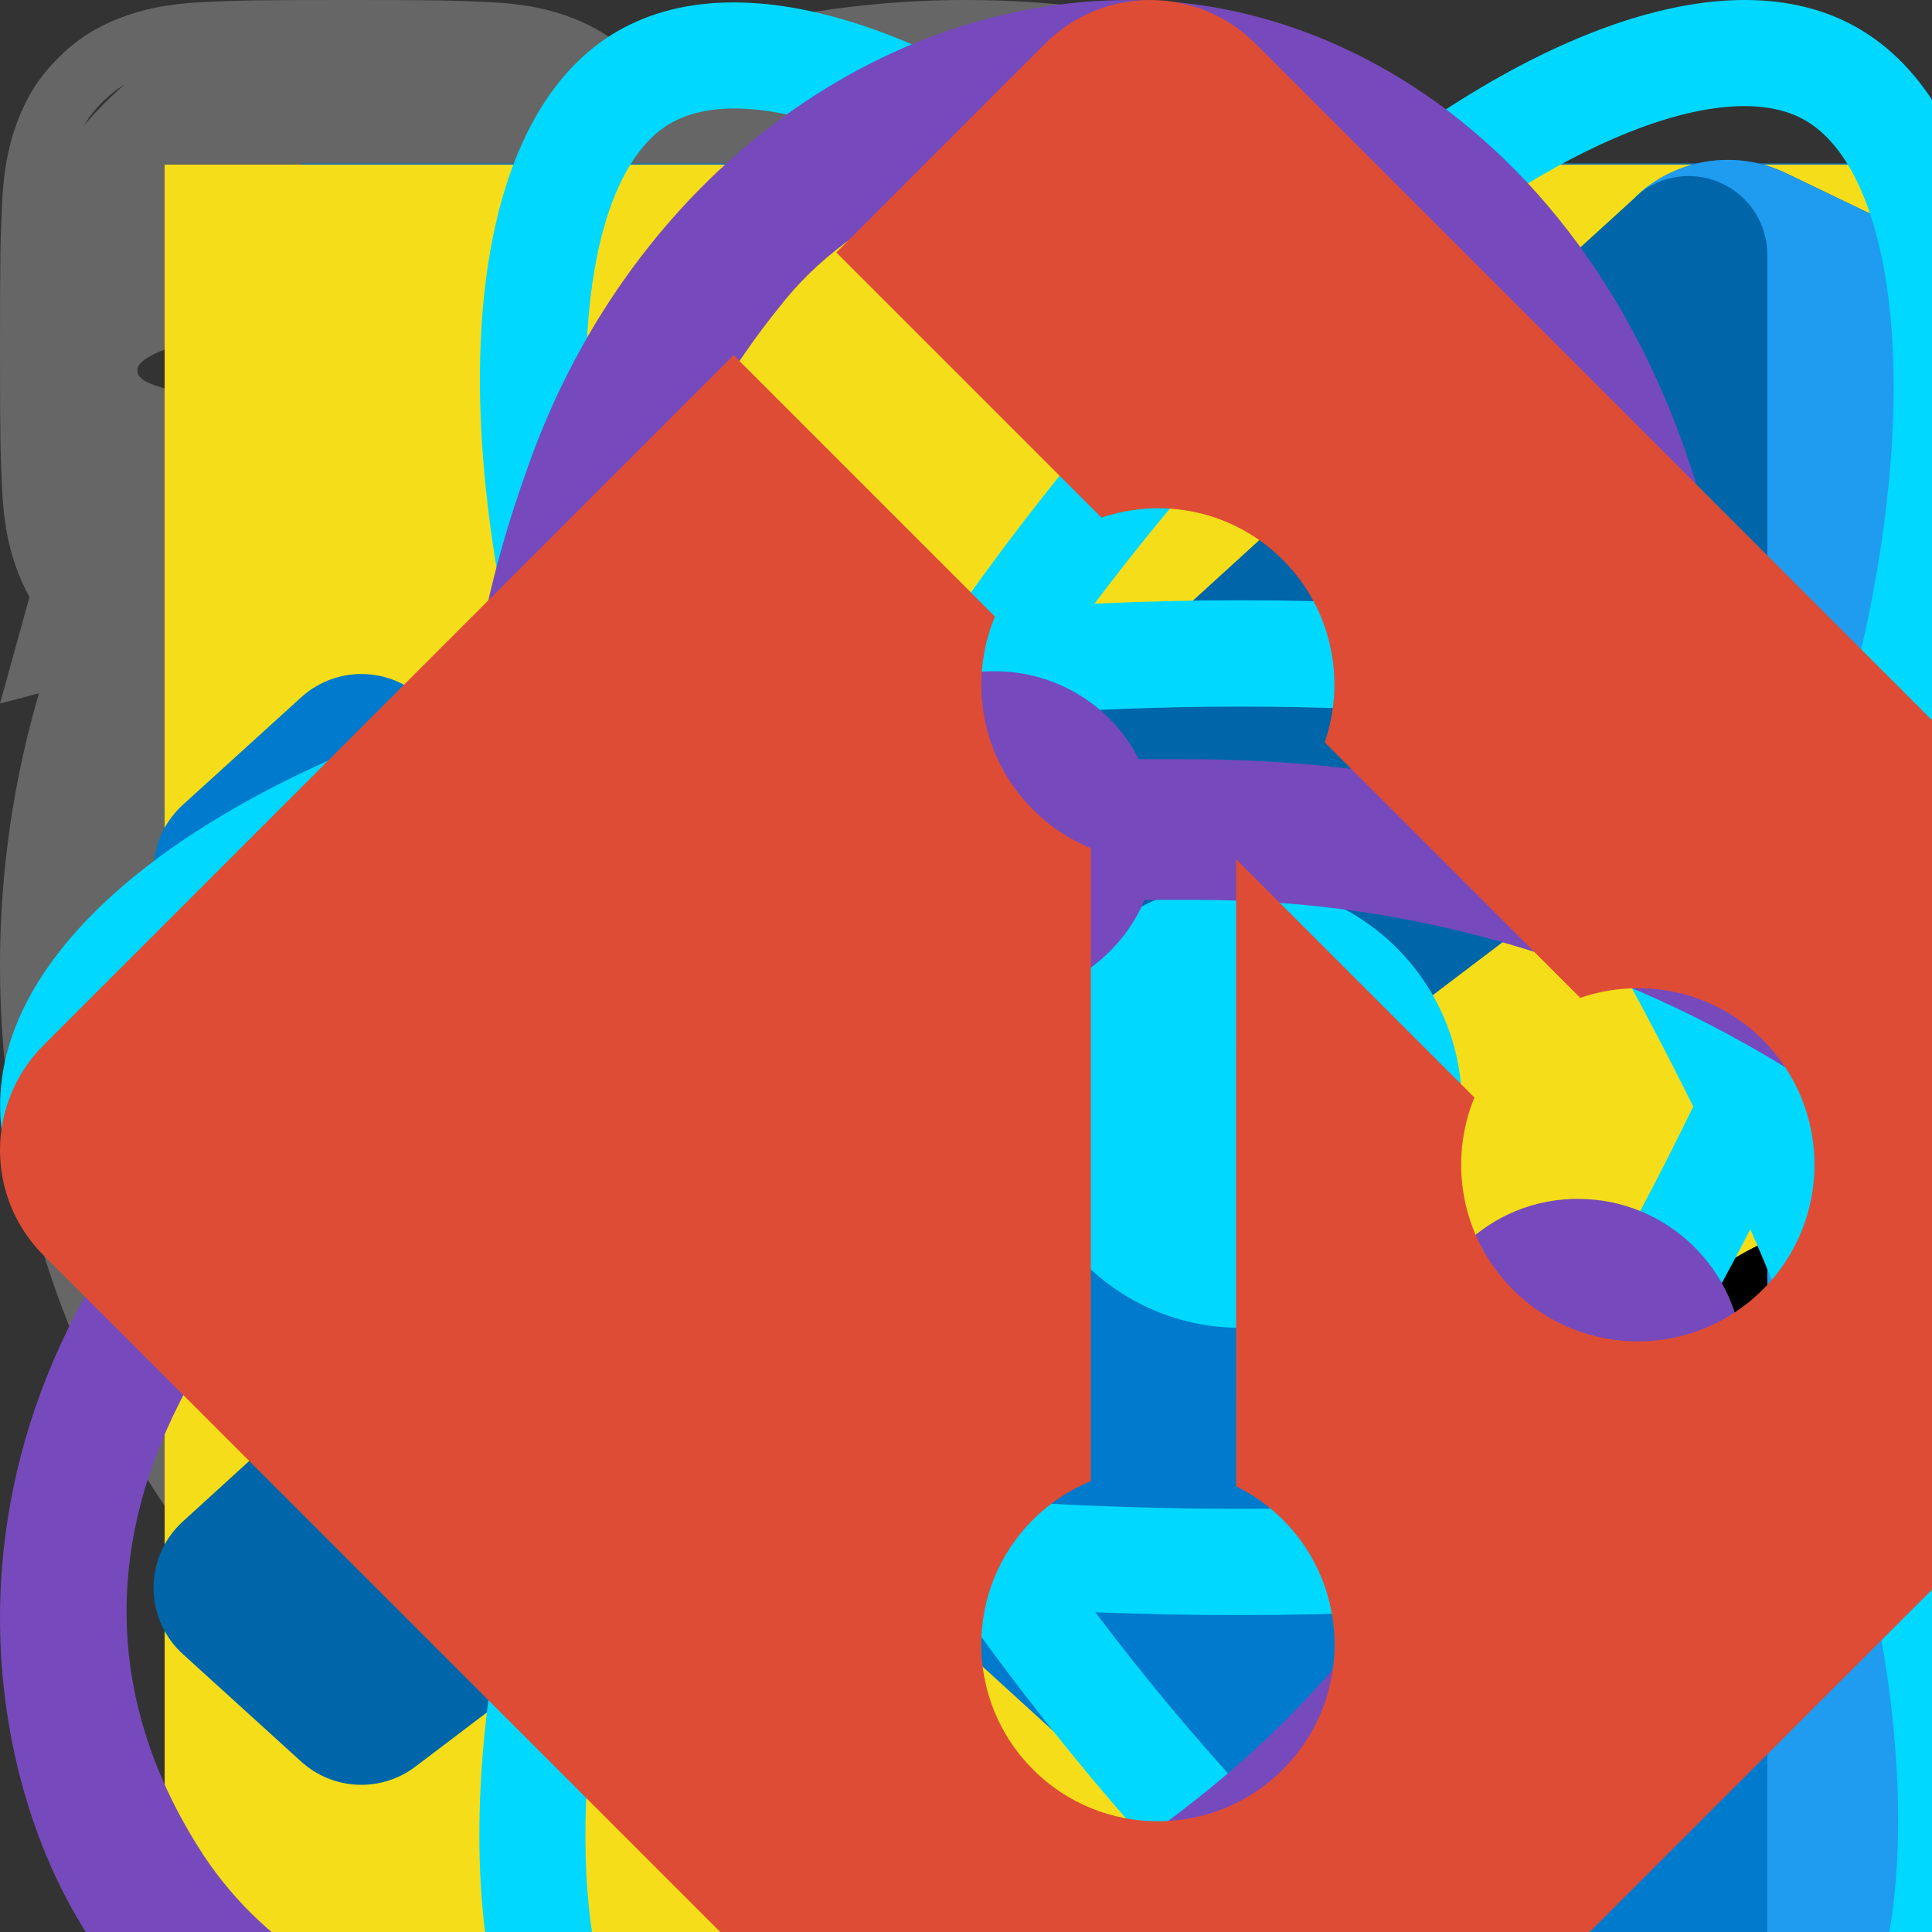 <svg width="88" height="88" viewBox="0 0 88 88" fill="none" xmlns="http://www.w3.org/2000/svg">
    <rect x="0" y="0" width="88" height="88" fill="#333333" stroke="none"/>
    <!--logo-->
    <g id="logo">
        <g>
            <path style="opacity:0.934" fill="#15cafb"
                  d="M 169.5,38.5 C 167.621,38.393 167.288,38.893 168.5,40C 167.884,42.178 166.717,44.012 165,45.5C 163.692,44.849 162.859,45.515 162.5,47.5C 159.97,44.312 157.304,41.145 154.5,38C 149.38,35.495 145.214,36.661 142,41.5C 137.676,47.818 134.176,54.484 131.5,61.5C 129.259,62.3 128.259,63.966 128.5,66.5C 124.643,68.341 121.309,71.008 118.5,74.5C 117.817,74.137 117.15,73.804 116.5,73.5C 119.382,59.343 124.882,46.343 133,34.5C 146.785,21.605 158.952,22.938 169.5,38.5 Z"/>
        </g>
        <g>
            <path style="opacity:0.892" fill="#27baf8"
                  d="M 169.5,38.5 C 174.831,46.466 178.831,55.133 181.5,64.5C 179.916,65.382 178.249,66.215 176.5,67C 176.833,67.333 177.167,67.667 177.5,68C 175.604,69.741 173.604,71.241 171.5,72.5C 169.094,63.949 166.094,55.616 162.5,47.5C 162.859,45.515 163.692,44.849 165,45.5C 166.717,44.012 167.884,42.178 168.5,40C 167.288,38.893 167.621,38.393 169.5,38.5 Z"/>
        </g>
        <g>
            <path style="opacity:0.944" fill="#1dc3fa"
                  d="M 131.5,61.5 C 127.217,75.297 123.884,89.297 121.5,103.5C 117.507,102.923 113.84,101.59 110.5,99.5C 112.117,90.749 114.117,82.082 116.5,73.5C 117.15,73.804 117.817,74.137 118.5,74.5C 121.309,71.008 124.643,68.341 128.5,66.5C 128.259,63.966 129.259,62.3 131.5,61.5 Z"/>
        </g>
        <g>
            <path style="opacity:0.928" fill="#38acf5"
                  d="M 181.5,64.5 C 184.639,76.055 187.305,87.721 189.5,99.5C 186.12,101.74 182.454,103.407 178.5,104.5C 176.674,93.701 174.341,83.035 171.5,72.5C 173.604,71.241 175.604,69.741 177.5,68C 177.167,67.667 176.833,67.333 176.5,67C 178.249,66.215 179.916,65.382 181.5,64.5 Z"/>
        </g>
        <g>
            <path style="opacity:0.948" fill="#0ad4fd"
                  d="M 39.5,116.5 C 37.747,119.424 35.413,121.924 32.5,124C 33.337,125.011 33.67,126.178 33.5,127.5C 25.297,118.027 23.13,107.36 27,95.5C 33.909,88.359 42.409,85.026 52.5,85.5C 51.886,89.135 51.552,92.802 51.5,96.5C 36.292,96.382 32.292,103.048 39.5,116.5 Z"/>
        </g>
        <g>
            <path style="opacity:0.962" fill="#0dd2fc"
                  d="M 73.5,79.5 C 83.228,79.895 88.895,84.895 90.5,94.5C 86.381,109.49 77.381,113.323 63.5,106C 57.455,97.114 58.455,89.114 66.5,82C 68.927,81.098 71.26,80.264 73.5,79.5 Z"/>
        </g>
        <g>
            <path style="opacity:0.979" fill="#5e8aee"
                  d="M 265.5,89.5 C 264.262,89.81 264.262,90.31 265.5,91C 263.641,91.684 261.974,92.684 260.5,94C 260.833,94.333 261.167,94.667 261.5,95C 260.5,95.333 259.5,95.667 258.5,96C 259.252,96.671 259.586,97.504 259.5,98.5C 255.669,97.079 251.669,96.413 247.5,96.5C 241.14,96.98 234.806,97.647 228.5,98.5C 228.062,98.565 227.728,98.399 227.5,98C 229.167,97 230.833,96 232.5,95C 232.167,94.667 231.833,94.333 231.5,94C 234.371,91.534 237.371,89.034 240.5,86.5C 246.847,85.249 253.18,85.416 259.5,87C 261.852,87.24 263.852,88.073 265.5,89.5 Z"/>
        </g>
        <g>
            <path style="opacity:0.958" fill="#5097f1"
                  d="M 240.5,86.5 C 237.371,89.034 234.371,91.534 231.5,94C 231.833,94.333 232.167,94.667 232.5,95C 230.833,96 229.167,97 227.5,98C 227.728,98.399 228.062,98.565 228.5,98.5C 215.739,101.863 203.072,105.863 190.5,110.5C 188.09,111.063 185.757,111.563 183.5,112C 188.703,106.965 193.703,101.798 198.5,96.5C 212.031,91.284 226.031,87.951 240.5,86.5 Z"/>
        </g>
        <g>
            <path style="opacity:0.794" fill="#ca6ce5"
                  d="M 491.5,94.5 C 505.504,94.333 519.504,94.5 533.5,95C 535.399,99.178 536.065,103.678 535.5,108.5C 525.5,108.5 515.5,108.5 505.5,108.5C 505.5,111.5 505.5,114.5 505.5,117.5C 514.173,117.334 522.84,117.5 531.5,118C 532.464,122.066 532.797,126.233 532.5,130.5C 523.5,130.5 514.5,130.5 505.5,130.5C 505.5,134.167 505.5,137.833 505.5,141.5C 516.082,141.18 526.582,141.513 537,142.5C 537.667,146.167 537.667,149.833 537,153.5C 536.25,154.126 535.416,154.626 534.5,155C 519.788,155.816 505.122,155.65 490.5,154.5C 490.167,144.667 489.833,134.833 489.5,125C 489.524,114.606 490.191,104.439 491.5,94.5 Z"/>
        </g>
        <g>
            <path style="opacity:0.812" fill="#c96be6"
                  d="M 878.5,94.5 C 890.203,94.232 901.869,94.732 913.5,96C 924.111,100.72 928.278,108.887 926,120.5C 924.29,126.432 920.79,130.932 915.5,134C 918.594,139.43 922.094,144.596 926,149.5C 927.009,151.025 927.509,152.692 927.5,154.5C 921.491,154.666 915.491,154.499 909.5,154C 905.543,148.587 901.71,143.087 898,137.5C 897.501,132.511 897.334,127.511 897.5,122.5C 907.61,123.254 910.943,119.087 907.5,110C 902.599,108.675 897.599,108.175 892.5,108.5C 892.5,123.833 892.5,139.167 892.5,154.5C 886.907,154.807 881.407,154.473 876,153.5C 875.333,134.5 875.333,115.5 876,96.5C 876.995,95.934 877.828,95.267 878.5,94.5 Z"/>
        </g>
        <g>
            <path style="opacity:0.813" fill="#ca6ce6"
                  d="M 354.5,95.5 C 360.093,95.193 365.593,95.527 371,96.5C 378.743,115.565 385.576,134.899 391.5,154.5C 386.125,154.828 380.792,154.495 375.5,153.5C 373.895,150.686 372.895,147.686 372.5,144.5C 365.833,144.5 359.167,144.5 352.5,144.5C 352.105,147.686 351.105,150.686 349.5,153.5C 346.833,153.833 344.167,154.167 341.5,154.5C 338.309,154.622 335.309,154.122 332.5,153C 339.739,133.782 347.072,114.616 354.5,95.5 Z M 362.5,117.5 C 364.335,121.656 366.001,125.989 367.5,130.5C 364.167,131.833 360.833,131.833 357.5,130.5C 358.979,126.06 360.645,121.726 362.5,117.5 Z"/>
        </g>
        <g>
            <path style="opacity:0.791" fill="#c86be7"
                  d="M 417.5,95.5 C 422.833,95.5 428.167,95.5 433.5,95.5C 433.5,110.833 433.5,126.167 433.5,141.5C 443.083,141.182 452.583,141.515 462,142.5C 462.667,146.167 462.667,149.833 462,153.5C 461.25,154.126 460.416,154.626 459.5,155C 446.167,155.667 432.833,155.667 419.5,155C 418.584,154.626 417.75,154.126 417,153.5C 416.18,134.093 416.347,114.76 417.5,95.5 Z"/>
        </g>
        <g>
            <path style="opacity:0.808" fill="#ca6ce6"
                  d="M 560.5,95.5 C 566.176,95.334 571.843,95.501 577.5,96C 580.624,100.414 583.624,104.914 586.5,109.5C 589.376,104.914 592.376,100.414 595.5,96C 601.157,95.501 606.824,95.334 612.5,95.5C 612.245,98.016 611.411,100.35 610,102.5C 605.249,109.666 600.749,117 596.5,124.5C 601,132.167 605.5,139.833 610,147.5C 611.411,149.65 612.245,151.984 612.5,154.5C 606.824,154.666 601.157,154.499 595.5,154C 592.625,149.083 589.625,144.249 586.5,139.5C 583.375,144.249 580.375,149.083 577.5,154C 571.843,154.499 566.176,154.666 560.5,154.5C 561.092,151.309 562.259,148.309 564,145.5C 568.167,138.5 572.333,131.5 576.5,124.5C 571.834,115.831 566.668,107.498 561,99.5C 560.51,98.207 560.343,96.873 560.5,95.5 Z"/>
        </g>
        <g>
            <path style="opacity:0.814" fill="#ca6ce6"
                  d="M 654.5,95.5 C 660.093,95.193 665.593,95.527 671,96.5C 678.343,115.697 685.176,135.03 691.5,154.5C 686.156,154.666 680.823,154.499 675.5,154C 673.972,151.083 672.639,148.083 671.5,145C 665.141,144.169 658.807,144.336 652.5,145.5C 651.5,148.167 650.5,150.833 649.5,153.5C 643.872,154.495 638.206,154.829 632.5,154.5C 639.055,134.497 646.388,114.831 654.5,95.5 Z M 661.5,117.5 C 663.958,121.673 665.958,126.173 667.5,131C 664.183,131.498 660.85,131.665 657.5,131.5C 658.635,126.764 659.968,122.097 661.5,117.5 Z"/>
        </g>
        <g>
            <path style="opacity:0.81" fill="#ca6be6"
                  d="M 717.5,95.5 C 722.511,95.334 727.511,95.501 732.5,96C 738.708,104.913 744.541,114.079 750,123.5C 750.333,114.5 750.667,105.5 751,96.5C 756.333,95.167 761.667,95.167 767,96.5C 767.667,115.5 767.667,134.5 767,153.5C 761.918,154.637 756.751,154.804 751.5,154C 745.667,144.833 739.833,135.667 734,126.5C 733.5,135.827 733.334,145.161 733.5,154.5C 727.907,154.807 722.407,154.473 717,153.5C 716.18,134.093 716.347,114.76 717.5,95.5 Z"/>
        </g>
        <g>
            <path style="opacity:0.81" fill="#ca6be5"
                  d="M 798.5,95.5 C 809.172,95.334 819.839,95.5 830.5,96C 838.901,98.068 844.401,103.234 847,111.5C 847.667,120.5 847.667,129.5 847,138.5C 844.401,146.766 838.901,151.932 830.5,154C 819.59,154.82 808.757,154.653 798,153.5C 797.18,134.093 797.347,114.76 798.5,95.5 Z M 814.5,108.5 C 827.469,106.636 832.803,112.136 830.5,125C 833.132,138.189 827.799,143.689 814.5,141.5C 814.5,130.5 814.5,119.5 814.5,108.5 Z"/>
        </g>
        <g>
            <path style="opacity:0.965" fill="#499df2"
                  d="M 198.5,96.5 C 193.703,101.798 188.703,106.965 183.5,112C 185.757,111.563 188.09,111.063 190.5,110.5C 191.995,120.765 192.995,131.099 193.5,141.5C 189.164,139.668 185.164,137.335 181.5,134.5C 181.115,128.097 180.282,121.764 179,115.5C 173.575,118.129 168.075,120.629 162.5,123C 167.564,126.191 172.564,129.358 177.5,132.5C 176.381,134.787 174.715,136.621 172.5,138C 173.684,139.145 173.684,140.312 172.5,141.5C 164.839,138.005 157.505,134.005 150.5,129.5C 152.235,128.981 153.902,127.814 155.5,126C 154.346,125.086 154.513,124.253 156,123.5C 156.333,123.833 156.667,124.167 157,124.5C 157.5,123.333 158.333,122.5 159.5,122C 158.346,121.086 158.513,120.253 160,119.5C 160.333,119.833 160.667,120.167 161,120.5C 161.5,119.333 162.333,118.5 163.5,118C 162.346,117.086 162.513,116.253 164,115.5C 164.333,115.833 164.667,116.167 165,116.5C 165.5,115.333 166.333,114.5 167.5,114C 166.346,113.086 166.513,112.253 168,111.5C 168.333,111.833 168.667,112.167 169,112.5C 169.5,111.333 170.333,110.5 171.5,110C 170.748,109.329 170.414,108.496 170.5,107.5C 172.954,105.94 175.62,104.94 178.5,104.5C 182.454,103.407 186.12,101.74 189.5,99.5C 192.421,98.304 195.421,97.304 198.5,96.5 Z M 181.5,134.5 C 180.167,133.833 178.833,133.167 177.5,132.5C 172.564,129.358 167.564,126.191 162.5,123C 168.075,120.629 173.575,118.129 179,115.5C 180.282,121.764 181.115,128.097 181.5,134.5 Z"/>
        </g>
        <g>
            <path style="opacity:0.936" fill="#6b7fec"
                  d="M 265.5,89.5 C 273.389,93.277 276.556,99.61 275,108.5C 274.442,111.934 273.609,115.267 272.5,118.5C 271.448,118.649 270.448,118.483 269.5,118C 267.924,115.923 265.924,114.423 263.5,113.5C 263.308,109.589 263.141,105.589 263,101.5C 261.961,100.29 260.794,99.29 259.5,98.5C 259.586,97.504 259.252,96.671 258.5,96C 259.5,95.667 260.5,95.333 261.5,95C 261.167,94.667 260.833,94.333 260.5,94C 261.974,92.684 263.641,91.684 265.5,91C 264.262,90.31 264.262,89.81 265.5,89.5 Z"/>
        </g>
        <g>
            <path style="opacity:0.919" fill="#2ab8f8"
                  d="M 110.5,99.5 C 113.84,101.59 117.507,102.923 121.5,103.5C 121.5,103.833 121.5,104.167 121.5,104.5C 120.127,104.343 118.793,104.51 117.5,105C 117.833,105.333 118.167,105.667 118.5,106C 114.398,107.104 113.064,109.104 114.5,112C 116.727,112.941 118.727,114.108 120.5,115.5C 119.714,121.814 119.047,128.147 118.5,134.5C 114.852,137.66 110.852,140.327 106.5,142.5C 106.895,132.09 107.895,121.757 109.5,111.5C 104.791,109.43 100.124,107.263 95.5,105C 96.527,101.595 97.861,98.428 99.5,95.5C 103.195,96.842 106.862,98.175 110.5,99.5 Z"/>
        </g>
        <g>
            <path style="opacity:0.923" fill="#1dc5fa"
                  d="M 39.5,116.5 C 45.711,125.721 52.711,134.388 60.5,142.5C 59.282,143.731 57.949,144.898 56.5,146C 56.833,146.333 57.167,146.667 57.5,147C 56.376,147.249 55.376,147.749 54.5,148.5C 55.653,149.687 55.653,150.687 54.5,151.5C 46.096,144.664 39.096,136.664 33.5,127.5C 33.67,126.178 33.337,125.011 32.5,124C 35.413,121.924 37.747,119.424 39.5,116.5 Z"/>
        </g>
        <g>
            <path style="opacity:0.964" fill="#0dd2fc"
                  d="M 248.5,119.5 C 262.491,118.326 268.991,124.659 268,138.5C 262.148,149.671 253.648,152.171 242.5,146C 236.452,139.298 235.952,132.131 241,124.5C 243.426,122.548 245.926,120.881 248.5,119.5 Z"/>
        </g>
        <g>
            <path style="opacity:0.951" fill="#3ca8f5"
                  d="M 121.5,104.5 C 131.4,107.865 140.9,112.198 150,117.5C 156.66,113.753 163.494,110.42 170.5,107.5C 170.414,108.496 170.748,109.329 171.5,110C 170.333,110.5 169.5,111.333 169,112.5C 168.667,112.167 168.333,111.833 168,111.5C 166.513,112.253 166.346,113.086 167.5,114C 166.333,114.5 165.5,115.333 165,116.5C 164.667,116.167 164.333,115.833 164,115.5C 162.513,116.253 162.346,117.086 163.5,118C 162.333,118.5 161.5,119.333 161,120.5C 160.667,120.167 160.333,119.833 160,119.5C 158.513,120.253 158.346,121.086 159.5,122C 158.333,122.5 157.5,123.333 157,124.5C 156.667,124.167 156.333,123.833 156,123.5C 154.513,124.253 154.346,125.086 155.5,126C 153.902,127.814 152.235,128.981 150.5,129.5C 139.564,134.969 128.897,140.969 118.5,147.5C 117.501,159.148 117.168,170.814 117.5,182.5C 116.778,182.082 116.278,181.416 116,180.5C 115.612,181.428 114.945,182.095 114,182.5C 111.773,181.637 109.607,180.637 107.5,179.5C 106.864,171.104 106.197,163.438 105.5,156.5C 100.208,159.488 95.208,162.988 90.5,167C 94.195,169.51 97.862,172.01 101.5,174.5C 100.667,176.829 99,178.329 96.5,179C 95.215,180.312 95.215,182.145 96.5,184.5C 90.923,181.457 85.757,177.79 81,173.5C 75.627,178.377 70.127,183.044 64.5,187.5C 64.082,186.778 63.416,186.278 62.5,186C 65.025,183.082 68.358,180.748 72.5,179C 71.833,178.667 71.167,178.333 70.5,178C 72.5,177 74.5,176 76.5,175C 75.833,174.667 75.167,174.333 74.5,174C 76.5,173 78.5,172 80.5,171C 79.833,170.667 79.167,170.333 78.5,170C 80.5,169 82.5,168 84.5,167C 83.833,166.667 83.167,166.333 82.5,166C 84.5,165 86.5,164 88.5,163C 87.833,162.667 87.167,162.333 86.5,162C 88.5,161 90.5,160 92.5,159C 91.833,158.667 91.167,158.333 90.5,158C 92.5,157 94.5,156 96.5,155C 95.833,154.667 95.167,154.333 94.5,154C 98.642,152.252 101.975,149.918 104.5,147C 103.207,146.51 101.873,146.343 100.5,146.5C 102.147,144.674 104.147,143.34 106.5,142.5C 110.852,140.327 114.852,137.66 118.5,134.5C 124.508,130.83 130.508,127.163 136.5,123.5C 131.419,120.293 126.086,117.626 120.5,115.5C 118.727,114.108 116.727,112.941 114.5,112C 113.064,109.104 114.398,107.104 118.5,106C 118.167,105.667 117.833,105.333 117.5,105C 118.793,104.51 120.127,104.343 121.5,104.5 Z M 105.5,156.5 C 105.666,163.508 105.5,170.508 105,177.5C 103.961,176.29 102.794,175.29 101.5,174.5C 97.862,172.01 94.195,169.51 90.5,167C 95.208,162.988 100.208,159.488 105.5,156.5 Z"/>
        </g>
        <g>
            <path style="opacity:0.989" fill="#5a8fef"
                  d="M 177.5,132.5 C 178.833,133.167 180.167,133.833 181.5,134.5C 185.164,137.335 189.164,139.668 193.5,141.5C 194.694,142.272 195.694,143.272 196.5,144.5C 194.372,146.465 192.372,148.632 190.5,151C 191.991,152.991 193.658,154.825 195.5,156.5C 194.509,163.313 194.175,170.313 194.5,177.5C 191.197,181.156 187.197,183.822 182.5,185.5C 182.667,173.162 182.5,160.829 182,148.5C 178.855,146.024 175.688,143.69 172.5,141.5C 173.684,140.312 173.684,139.145 172.5,138C 174.715,136.621 176.381,134.787 177.5,132.5 Z"/>
        </g>
        <g>
            <path style="opacity:0.971" fill="#36adf6"
                  d="M 60.5,142.5 C 67.149,148.309 73.982,153.976 81,159.5C 87.4,154.919 93.9,150.586 100.5,146.5C 101.873,146.343 103.207,146.51 104.5,147C 101.975,149.918 98.642,152.252 94.5,154C 95.167,154.333 95.833,154.667 96.5,155C 94.5,156 92.5,157 90.5,158C 91.167,158.333 91.833,158.667 92.5,159C 90.5,160 88.5,161 86.5,162C 87.167,162.333 87.833,162.667 88.5,163C 86.5,164 84.5,165 82.5,166C 83.167,166.333 83.833,166.667 84.5,167C 82.5,168 80.5,169 78.5,170C 79.167,170.333 79.833,170.667 80.5,171C 78.5,172 76.5,173 74.5,174C 75.167,174.333 75.833,174.667 76.5,175C 74.5,176 72.5,177 70.5,178C 71.167,178.333 71.833,178.667 72.5,179C 68.358,180.748 65.025,183.082 62.5,186C 63.416,186.278 64.082,186.778 64.5,187.5C 55.757,195.741 47.923,204.741 41,214.5C 37.768,219.361 36.268,224.694 36.5,230.5C 34.146,231.565 31.812,232.732 29.5,234C 29.833,234.333 30.167,234.667 30.5,235C 29.5,235.333 28.5,235.667 27.5,236C 28.774,236.977 28.774,237.811 27.5,238.5C 24.814,233.844 23.981,228.844 25,223.5C 28.264,212.971 33.597,203.638 41,195.5C 50.564,185.266 60.731,175.766 71.5,167C 65.638,161.967 59.971,156.801 54.5,151.5C 55.653,150.687 55.653,149.687 54.5,148.5C 55.376,147.749 56.376,147.249 57.5,147C 57.167,146.667 56.833,146.333 56.5,146C 57.949,144.898 59.282,143.731 60.5,142.5 Z"/>
        </g>
        <g>
            <path style="opacity:0.981" fill="#0ed1fc"
                  d="M 145.5,149.5 C 162.748,149.339 169.581,157.672 166,174.5C 160.955,182.409 153.788,185.242 144.5,183C 134.672,179.144 130.839,171.977 133,161.5C 135.208,155.337 139.375,151.337 145.5,149.5 Z"/>
        </g>
        <g>
            <path style="opacity:0.935" fill="#717aeb"
                  d="M 230.5,169.5 C 228.167,172.167 225.833,174.833 223.5,177.5C 222.373,176.878 221.373,176.045 220.5,175C 219.5,174.333 218.5,174.333 217.5,175C 210.15,180.672 202.483,185.839 194.5,190.5C 194.062,190.565 193.728,190.399 193.5,190C 194.328,189.085 195.328,188.419 196.5,188C 196.167,187.667 195.833,187.333 195.5,187C 196.938,186.781 198.271,186.281 199.5,185.5C 200.641,184.575 200.641,183.741 199.5,183C 200.833,182.667 202.167,182.333 203.5,182C 203.5,181 203.5,180 203.5,179C 204.938,178.781 206.271,178.281 207.5,177.5C 208.641,176.575 208.641,175.741 207.5,175C 208.938,174.781 210.271,174.281 211.5,173.5C 212.641,172.575 212.641,171.741 211.5,171C 213.774,170.53 215.774,169.53 217.5,168C 216.833,167.667 216.167,167.333 215.5,167C 216.938,166.781 218.271,166.281 219.5,165.5C 220.641,164.575 220.641,163.741 219.5,163C 221.774,162.53 223.774,161.53 225.5,160C 224.833,159.667 224.167,159.333 223.5,159C 224.938,158.781 226.271,158.281 227.5,157.5C 228.641,156.575 228.641,155.741 227.5,155C 229.774,154.53 231.774,153.53 233.5,152C 232.244,151.583 231.577,150.75 231.5,149.5C 232.251,148.427 233.251,148.26 234.5,149C 236.647,151.237 238.98,153.237 241.5,155C 237.333,158.5 233.167,162 229,165.5C 228.7,167.066 229.2,168.399 230.5,169.5 Z"/>
        </g>
        <g>
            <path style="opacity:0.818" fill="#ca6ce6"
                  d="M 770.5,175.5 C 783.017,172.952 793.517,176.285 802,185.5C 802.667,187.5 803.333,189.5 804,191.5C 804.667,201.167 804.667,210.833 804,220.5C 801.427,228.739 795.927,233.905 787.5,236C 778.832,237.336 770.498,236.336 762.5,233C 759.628,230.463 757.128,227.63 755,224.5C 753.4,213.239 753.067,201.906 754,190.5C 757.182,182.813 762.682,177.813 770.5,175.5 Z M 776.5,188.5 C 781.023,188.18 784.523,189.846 787,193.5C 787.667,201.833 787.667,210.167 787,218.5C 783.56,223.458 779.06,224.625 773.5,222C 772.299,221.097 771.465,219.931 771,218.5C 770.333,210.167 770.333,201.833 771,193.5C 772.107,190.887 773.94,189.22 776.5,188.5 Z"/>
        </g>
        <g>
            <path style="opacity:0.801" fill="#ca6ce6"
                  d="M 1140.5,175.5 C 1147.59,175.116 1154.59,175.616 1161.5,177C 1167.69,179.193 1171.86,183.359 1174,189.5C 1174.67,200.5 1174.67,211.5 1174,222.5C 1171.23,229.651 1166.06,234.151 1158.5,236C 1148.99,237.644 1139.99,236.311 1131.5,232C 1128.46,229.407 1126.29,226.24 1125,222.5C 1124.33,211.5 1124.33,200.5 1125,189.5C 1127.82,182.178 1132.99,177.512 1140.5,175.5 Z M 1146.5,188.5 C 1152.91,187.613 1156.75,190.28 1158,196.5C 1158.86,204.232 1158.52,211.898 1157,219.5C 1150.86,225.255 1145.53,224.588 1141,217.5C 1140.33,209.833 1140.33,202.167 1141,194.5C 1142.36,191.977 1144.19,189.977 1146.5,188.5 Z"/>
        </g>
        <g>
            <path style="opacity:0.805" fill="#ca6be5"
                  d="M 677.5,176.5 C 682.762,176.195 687.928,176.529 693,177.5C 693.333,183.5 693.667,189.5 694,195.5C 699.5,189.333 705,183.167 710.5,177C 716.825,176.5 723.158,176.334 729.5,176.5C 729.657,177.873 729.49,179.207 729,180.5C 722.135,187.031 715.635,193.864 709.5,201C 715,209.833 720.5,218.667 726,227.5C 727.707,229.909 728.54,232.575 728.5,235.5C 722.491,235.666 716.491,235.499 710.5,235C 706.125,227.749 701.625,220.582 697,213.5C 696,214.5 695,215.5 694,216.5C 693.667,222.5 693.333,228.5 693,234.5C 687.667,235.833 682.333,235.833 677,234.5C 676.18,215.093 676.347,195.76 677.5,176.5 Z"/>
        </g>
        <g>
            <path style="opacity:0.807" fill="#ca6ce6"
                  d="M 827.5,176.5 C 833.206,176.171 838.872,176.505 844.5,177.5C 848.033,188.934 851.867,200.267 856,211.5C 859.735,200.13 863.568,188.796 867.5,177.5C 873.128,176.505 878.794,176.171 884.5,176.5C 878.511,195.634 872.011,214.634 865,233.5C 862.276,234.776 859.276,235.442 856,235.5C 853.167,235.333 850.333,235.167 847.5,235C 840.21,216.299 833.21,197.466 826.5,178.5C 826.863,177.817 827.196,177.15 827.5,176.5 Z"/>
        </g>
        <g>
            <path style="opacity:0.813" fill="#ca6ce6"
                  d="M 922.5,176.5 C 928.093,176.193 933.593,176.527 939,177.5C 946.743,196.565 953.576,215.899 959.5,235.5C 954.125,235.828 948.792,235.495 943.5,234.5C 941.895,231.686 940.895,228.686 940.5,225.5C 933.833,225.5 927.167,225.5 920.5,225.5C 920.105,228.686 919.105,231.686 917.5,234.5C 914.833,234.833 912.167,235.167 909.5,235.5C 906.309,235.622 903.309,235.122 900.5,234C 907.739,214.782 915.072,195.616 922.5,176.5 Z M 930.5,198.5 C 932.335,202.656 934.001,206.989 935.5,211.5C 932.167,212.833 928.833,212.833 925.5,211.5C 926.979,207.06 928.645,202.726 930.5,198.5 Z"/>
        </g>
        <g>
            <path style="opacity:0.791" fill="#c86be7"
                  d="M 985.5,176.5 C 990.833,176.5 996.167,176.5 1001.5,176.5C 1001.5,191.833 1001.5,207.167 1001.5,222.5C 1011.08,222.182 1020.58,222.515 1030,223.5C 1030.67,227.167 1030.67,230.833 1030,234.5C 1029.25,235.126 1028.42,235.626 1027.5,236C 1014.17,236.667 1000.83,236.667 987.5,236C 986.584,235.626 985.75,235.126 985,234.5C 984.18,215.093 984.347,195.76 985.5,176.5 Z"/>
        </g>
        <g>
            <path style="opacity:0.81" fill="#ca6ce6"
                  d="M 1046.5,176.5 C 1052.18,176.334 1057.84,176.501 1063.5,177C 1067.13,183.085 1070.63,189.252 1074,195.5C 1077.37,189.252 1080.87,183.085 1084.5,177C 1090.34,176.053 1096.01,176.386 1101.5,178C 1095.37,189.48 1089.2,200.98 1083,212.5C 1082.67,219.833 1082.33,227.167 1082,234.5C 1076.59,235.473 1071.09,235.807 1065.5,235.5C 1065.67,227.826 1065.5,220.159 1065,212.5C 1059.67,203.167 1054.33,193.833 1049,184.5C 1047.29,182.091 1046.46,179.425 1046.5,176.5 Z"/>
        </g>
        <g>
            <path style="opacity:0.809" fill="#ca6ce6"
                  d="M 1197.5,176.5 C 1203.43,176.192 1209.26,176.525 1215,177.5C 1218.54,188.622 1222.37,199.622 1226.5,210.5C 1230.23,199.483 1234.06,188.483 1238,177.5C 1243.41,176.527 1248.91,176.193 1254.5,176.5C 1248.84,196.32 1242.18,215.82 1234.5,235C 1229.17,235.667 1223.83,235.667 1218.5,235C 1210.42,215.916 1203.42,196.416 1197.5,176.5 Z"/>
        </g>
        <g>
            <path style="opacity:0.925" fill="#7e70ea"
                  d="M 230.5,169.5 C 237.753,174.083 244.086,179.75 249.5,186.5C 246.147,188.177 242.813,189.843 239.5,191.5C 234.126,186.823 228.793,182.157 223.5,177.5C 225.833,174.833 228.167,172.167 230.5,169.5 Z"/>
        </g>
        <g>
            <path style="opacity:0.989" fill="#6981ed"
                  d="M 196.5,144.5 C 204.372,148.86 211.872,153.86 219,159.5C 223.041,155.953 227.208,152.62 231.5,149.5C 231.577,150.75 232.244,151.583 233.5,152C 231.774,153.53 229.774,154.53 227.5,155C 228.641,155.741 228.641,156.575 227.5,157.5C 226.271,158.281 224.938,158.781 223.5,159C 224.167,159.333 224.833,159.667 225.5,160C 223.774,161.53 221.774,162.53 219.5,163C 220.641,163.741 220.641,164.575 219.5,165.5C 218.271,166.281 216.938,166.781 215.5,167C 216.167,167.333 216.833,167.667 217.5,168C 215.774,169.53 213.774,170.53 211.5,171C 212.641,171.741 212.641,172.575 211.5,173.5C 210.271,174.281 208.938,174.781 207.5,175C 208.641,175.741 208.641,176.575 207.5,177.5C 206.271,178.281 204.938,178.781 203.5,179C 203.5,180 203.5,181 203.5,182C 202.167,182.333 200.833,182.667 199.5,183C 200.641,183.741 200.641,184.575 199.5,185.5C 198.271,186.281 196.938,186.781 195.5,187C 195.833,187.333 196.167,187.667 196.5,188C 195.328,188.419 194.328,189.085 193.5,190C 193.728,190.399 194.062,190.565 194.5,190.5C 193.015,201.119 191.682,211.786 190.5,222.5C 186.163,222.128 182.496,220.462 179.5,217.5C 180.106,212.168 180.773,206.835 181.5,201.5C 181.167,200.833 180.833,200.167 180.5,199.5C 174.63,203.2 168.63,206.7 162.5,210C 166.056,211.608 169.389,213.441 172.5,215.5C 169.488,217.848 166.488,220.182 163.5,222.5C 158.855,220.512 154.188,218.512 149.5,216.5C 143.261,219.787 136.928,222.787 130.5,225.5C 137.167,218.167 143.833,210.833 150.5,203.5C 161.49,198.007 172.157,192.007 182.5,185.5C 187.197,183.822 191.197,181.156 194.5,177.5C 199.471,174.01 204.471,170.51 209.5,167C 204.65,163.637 199.983,160.137 195.5,156.5C 193.658,154.825 191.991,152.991 190.5,151C 192.372,148.632 194.372,146.465 196.5,144.5 Z M 179.5,217.5 C 177.167,216.833 174.833,216.167 172.5,215.5C 169.389,213.441 166.056,211.608 162.5,210C 168.63,206.7 174.63,203.2 180.5,199.5C 180.833,200.167 181.167,200.833 181.5,201.5C 180.773,206.835 180.106,212.168 179.5,217.5 Z"/>
        </g>
        <g>
            <path style="opacity:0.902" fill="#4e99f1"
                  d="M 117.5,182.5 C 117.33,183.822 117.663,184.989 118.5,186C 123.24,188.36 127.574,191.193 131.5,194.5C 127.928,196.503 125.262,198.837 123.5,201.5C 121.956,201.297 120.622,200.63 119.5,199.5C 119.167,200.167 118.833,200.833 118.5,201.5C 118.904,207.09 119.904,212.424 121.5,217.5C 117.584,220.29 113.251,222.29 108.5,223.5C 108.233,212.952 107.4,202.285 106,191.5C 102.855,189.024 99.688,186.69 96.5,184.5C 95.215,182.145 95.215,180.312 96.5,179C 99,178.329 100.667,176.829 101.5,174.5C 102.794,175.29 103.961,176.29 105,177.5C 105.5,170.508 105.666,163.508 105.5,156.5C 106.197,163.438 106.864,171.104 107.5,179.5C 109.607,180.637 111.773,181.637 114,182.5C 114.945,182.095 115.612,181.428 116,180.5C 116.278,181.416 116.778,182.082 117.5,182.5 Z"/>
        </g>
        <g>
            <path style="opacity:0.908" fill="#8d61e7"
                  d="M 249.5,186.5 C 256.769,193.046 263.102,200.38 268.5,208.5C 266.215,210.785 263.881,213.119 261.5,215.5C 260.583,214.873 259.583,214.539 258.5,214.5C 252.883,206.281 246.549,198.614 239.5,191.5C 242.813,189.843 246.147,188.177 249.5,186.5 Z"/>
        </g>
        <g>
            <path style="opacity:0.978" fill="#5e8aef"
                  d="M 131.5,194.5 C 137.681,197.757 144.015,200.757 150.5,203.5C 143.833,210.833 137.167,218.167 130.5,225.5C 127.495,227.002 124.495,228.502 121.5,230C 123.111,237.492 124.778,244.992 126.5,252.5C 125.735,252.077 124.902,251.743 124,251.5C 122.455,254.249 119.955,256.582 116.5,258.5C 113.831,250.825 112.164,242.825 111.5,234.5C 104.235,236.699 96.901,238.699 89.5,240.5C 90.23,238.955 91.563,238.122 93.5,238C 91.122,237.026 91.456,236.359 94.5,236C 94.167,235.667 93.833,235.333 93.5,235C 96.28,234.63 98.28,233.63 99.5,232C 98.833,231.667 98.167,231.333 97.5,231C 98.833,230.667 100.167,230.333 101.5,230C 101.5,229 101.5,228 101.5,227C 102.833,226.667 104.167,226.333 105.5,226C 104.906,225.536 104.239,225.369 103.5,225.5C 104.93,224.463 106.597,223.796 108.5,223.5C 113.251,222.29 117.584,220.29 121.5,217.5C 126.958,215.271 132.292,212.771 137.5,210C 132.603,207.392 127.937,204.559 123.5,201.5C 125.262,198.837 127.928,196.503 131.5,194.5 Z"/>
        </g>
        <g>
            <path style="opacity:0.971" fill="#7775eb"
                  d="M 172.5,215.5 C 174.833,216.167 177.167,216.833 179.5,217.5C 182.496,220.462 186.163,222.128 190.5,222.5C 191.391,223.11 192.391,223.443 193.5,223.5C 190.662,225.395 188.329,227.895 186.5,231C 188.093,231.949 189.426,233.115 190.5,234.5C 188.557,236.971 187.557,239.971 187.5,243.5C 183.864,242.674 180.197,242.008 176.5,241.5C 176.686,237.552 177.352,233.719 178.5,230C 173.265,227.768 168.265,225.268 163.5,222.5C 166.488,220.182 169.488,217.848 172.5,215.5 Z"/>
        </g>
        <g>
            <path style="opacity:0.918" fill="#9b56e5"
                  d="M 268.5,208.5 C 282.204,233.096 275.037,246.096 247,247.5C 235.409,247.153 224.242,245.153 213.5,241.5C 213.918,240.778 214.584,240.278 215.5,240C 215.167,239.667 214.833,239.333 214.5,239C 215.5,238.667 216.5,238.333 217.5,238C 217.167,237.667 216.833,237.333 216.5,237C 218.033,235.86 219.7,234.693 221.5,233.5C 232.689,236.133 244.022,236.966 255.5,236C 263.083,235.034 265.583,230.867 263,223.5C 261.967,220.216 260.467,217.216 258.5,214.5C 259.583,214.539 260.583,214.873 261.5,215.5C 263.881,213.119 266.215,210.785 268.5,208.5 Z"/>
        </g>
        <g>
            <path style="opacity:0.961" fill="#8569e8"
                  d="M 193.5,223.5 C 202.838,227.055 212.172,230.389 221.5,233.5C 219.7,234.693 218.033,235.86 216.5,237C 216.833,237.333 217.167,237.667 217.5,238C 216.5,238.333 215.5,238.667 214.5,239C 214.833,239.333 215.167,239.667 215.5,240C 214.584,240.278 213.918,240.778 213.5,241.5C 205.644,239.77 197.977,237.437 190.5,234.5C 189.426,233.115 188.093,231.949 186.5,231C 188.329,227.895 190.662,225.395 193.5,223.5 Z"/>
        </g>
        <g>
            <path style="opacity:0.941" fill="#5196f1"
                  d="M 103.5,225.5 C 104.239,225.369 104.906,225.536 105.5,226C 104.167,226.333 102.833,226.667 101.5,227C 101.5,228 101.5,229 101.5,230C 100.167,230.333 98.833,230.667 97.5,231C 98.167,231.333 98.833,231.667 99.5,232C 98.28,233.63 96.28,234.63 93.5,235C 93.833,235.333 94.167,235.667 94.5,236C 91.456,236.359 91.122,237.026 93.5,238C 91.563,238.122 90.23,238.955 89.5,240.5C 74.913,246.061 59.913,248.061 44.5,246.5C 45.922,246.291 47.255,245.791 48.5,245C 51.419,241.573 54.752,238.74 58.5,236.5C 73.939,234.557 88.939,230.89 103.5,225.5 Z"/>
        </g>
        <g>
            <path style="opacity:0.924" fill="#45a0f3"
                  d="M 36.5,230.5 C 38.263,233.556 40.93,235.389 44.5,236C 49.155,236.499 53.822,236.666 58.5,236.5C 54.752,238.74 51.419,241.573 48.5,245C 47.255,245.791 45.922,246.291 44.5,246.5C 37.627,246.229 31.961,243.562 27.5,238.5C 28.774,237.811 28.774,236.977 27.5,236C 28.5,235.667 29.5,235.333 30.5,235C 30.167,234.667 29.833,234.333 29.5,234C 31.812,232.732 34.146,231.565 36.5,230.5 Z"/>
        </g>
        <g>
            <path style="opacity:0.972" fill="#0dd2fc"
                  d="M 172.5,250.5 C 188.339,249.883 194.505,257.216 191,272.5C 182.371,282.771 173.371,283.104 164,273.5C 159.623,263.129 162.456,255.462 172.5,250.5 Z"/>
        </g>
        <g>
            <path style="opacity:0.898" fill="#6b80ec"
                  d="M 126.5,252.5 C 128.297,259.891 130.297,267.225 132.5,274.5C 130.548,276.452 128.548,278.452 126.5,280.5C 125.691,282.071 125.357,283.738 125.5,285.5C 121.128,277.051 118.128,268.051 116.5,258.5C 119.955,256.582 122.455,254.249 124,251.5C 124.902,251.743 125.735,252.077 126.5,252.5 Z"/>
        </g>
        <g>
            <path style="opacity:0.946" fill="#7775ea"
                  d="M 132.5,274.5 C 135.579,282.252 139.912,289.252 145.5,295.5C 142.969,297.431 139.636,299.098 135.5,300.5C 130.929,296.369 127.596,291.369 125.5,285.5C 125.357,283.738 125.691,282.071 126.5,280.5C 128.548,278.452 130.548,276.452 132.5,274.5 Z"/>
        </g>
        <g>
            <path style="opacity:0.953" fill="#826be8"
                  d="M 135.5,300.5 C 139.636,299.098 142.969,297.431 145.5,295.5C 147.17,295.751 148.67,296.418 150,297.5C 154.949,295.052 158.782,291.386 161.5,286.5C 162.333,286.167 163.167,285.833 164,285.5C 166.54,286.185 169.04,287.019 171.5,288C 172.517,289.049 172.684,290.216 172,291.5C 168.114,298.386 162.614,303.553 155.5,307C 147.343,309.073 140.676,306.907 135.5,300.5 Z"/>
        </g>

    </g>
    <!--contacts-->
    <g id='iconGithub'>
        <path fill-rule="evenodd" clip-rule="evenodd"
              d="M44 0C19.69 0 0 19.69 0 44C0 63.47 12.595 79.915 30.085 85.745C32.285 86.13 33.11 84.81 33.11 83.655C33.11 82.61 33.055 79.145 33.055 75.46C22 77.495 19.14 72.765 18.26 70.29C17.765 69.025 15.62 65.12 13.75 64.075C12.21 63.25 10.01 61.215 13.695 61.16C17.16 61.105 19.635 64.35 20.46 65.67C24.42 72.325 30.745 70.455 33.275 69.3C33.66 66.44 34.815 64.515 36.08 63.415C26.29 62.315 16.06 58.52 16.06 41.69C16.06 36.905 17.765 32.945 20.57 29.865C20.13 28.765 18.59 24.255 21.01 18.205C21.01 18.205 24.695 17.05 33.11 22.715C36.63 21.725 40.37 21.23 44.11 21.23C47.85 21.23 51.59 21.725 55.11 22.715C63.525 16.995 67.21 18.205 67.21 18.205C69.63 24.255 68.09 28.765 67.65 29.865C70.455 32.945 72.16 36.85 72.16 41.69C72.16 58.575 61.875 62.315 52.085 63.415C53.68 64.79 55.055 67.43 55.055 71.555C55.055 77.44 55 82.17 55 83.655C55 84.81 55.825 86.185 58.025 85.745C66.76 82.796 74.35 77.182 79.727 69.694C85.104 62.205 87.997 53.219 88 44C88 19.69 68.31 0 44 0Z"
              fill="#666666"/>
    </g>

    <g id="telegram">
        <path d="M16.512 32.106C25.618 32.106 33 24.938 33 16.096C33 7.254 25.618 0.085 16.512 0.085C7.406 0.085 0.024 7.254 0.024 16.096C0.024 24.938 7.406 32.106 16.512 32.106Z M7.487 15.927C12.294 13.893 15.499 12.553 17.103 11.905C21.682 10.056 22.633 9.734 23.253 9.724C23.39 9.722 23.695 9.754 23.892 9.91C24.059 10.041 24.105 10.219 24.127 10.344C24.149 10.468 24.176 10.752 24.154 10.974C23.906 13.505 22.833 19.649 22.287 22.485C22.055 23.684 21.6 24.087 21.16 24.126C20.202 24.212 19.475 23.512 18.548 22.921C17.096 21.998 16.277 21.423 14.868 20.521C13.24 19.48 14.296 18.907 15.223 17.971C15.466 17.727 19.685 14 19.766 13.662C19.777 13.62 19.786 13.463 19.69 13.379C19.593 13.296 19.451 13.325 19.348 13.347C19.203 13.379 16.884 14.867 12.394 17.811C11.736 18.25 11.139 18.463 10.605 18.452C10.017 18.44 8.884 18.129 8.042 17.863C7.01 17.537 6.189 17.365 6.261 16.811C6.298 16.523 6.707 16.228 7.487 15.927Z"
              fill="#666666"/>
    </g>

    <g id="instagram">
        <path fill-rule="evenodd" clip-rule="evenodd"
              d="M7.67 15.767C7.67 11.295 11.295 7.67 15.767 7.67C20.238 7.67 23.863 11.295 23.863 15.767C23.863 20.238 20.238 23.863 15.767 23.863C11.295 23.863 7.67 20.238 7.67 15.767ZM15.767 21.022C12.864 21.022 10.511 18.669 10.511 15.767C10.511 12.864 12.864 10.511 15.767 10.511C18.669 10.511 21.022 12.864 21.022 15.767C21.022 18.669 18.669 21.022 15.767 21.022Z"
              fill="#666666"/>
        <path d="M24.183 9.242C25.228 9.242 26.075 8.395 26.075 7.35C26.075 6.305 25.228 5.458 24.183 5.458C23.138 5.458 22.291 6.305 22.291 7.35C22.291 8.395 23.138 9.242 24.183 9.242Z"
              fill="#666666"/>
        <path fill-rule="evenodd" clip-rule="evenodd"
              d="M15.767 0C11.485 0 10.948 0.018 9.266 0.095C7.588 0.171 6.442 0.438 5.439 0.828C4.402 1.231 3.523 1.77 2.646 2.646C1.77 3.523 1.231 4.402 0.828 5.439C0.438 6.442 0.171 7.588 0.095 9.266C0.018 10.948 0 11.485 0 15.767C0 20.049 0.018 20.585 0.095 22.267C0.171 23.945 0.438 25.091 0.828 26.094C1.231 27.131 1.77 28.01 2.646 28.887C3.523 29.763 4.402 30.302 5.439 30.705C6.442 31.095 7.588 31.362 9.266 31.438C10.948 31.515 11.485 31.533 15.767 31.533C20.049 31.533 20.585 31.515 22.267 31.438C23.945 31.362 25.091 31.095 26.094 30.705C27.131 30.302 28.01 29.763 28.887 28.887C29.763 28.01 30.302 27.131 30.705 26.094C31.095 25.091 31.362 23.945 31.438 22.267C31.515 20.585 31.533 20.049 31.533 15.767C31.533 11.485 31.515 10.948 31.438 9.266C31.362 7.588 31.095 6.442 30.705 5.439C30.302 4.402 29.763 3.523 28.887 2.646C28.01 1.77 27.131 1.231 26.094 0.828C25.091 0.438 23.945 0.171 22.267 0.095C20.585 0.018 20.049 0 15.767 0ZM15.767 2.841C19.976 2.841 20.475 2.857 22.138 2.933C23.675 3.003 24.51 3.26 25.065 3.476C25.801 3.762 26.326 4.103 26.878 4.655C27.43 5.207 27.771 5.732 28.058 6.468C28.273 7.023 28.53 7.858 28.6 9.396C28.676 11.058 28.692 11.557 28.692 15.767C28.692 19.976 28.676 20.475 28.6 22.138C28.53 23.675 28.273 24.51 28.058 25.065C27.771 25.801 27.43 26.326 26.878 26.878C26.326 27.43 25.801 27.771 25.065 28.058C24.51 28.273 23.675 28.53 22.138 28.6C20.475 28.676 19.977 28.692 15.767 28.692C11.556 28.692 11.058 28.676 9.396 28.6C7.858 28.53 7.023 28.273 6.468 28.058C5.732 27.771 5.207 27.43 4.655 26.878C4.103 26.326 3.762 25.801 3.476 25.065C3.26 24.51 3.003 23.675 2.933 22.138C2.857 20.475 2.841 19.976 2.841 15.767C2.841 11.557 2.857 11.058 2.933 9.396C3.003 7.858 3.26 7.023 3.476 6.468C3.762 5.732 4.103 5.207 4.655 4.655C5.207 4.103 5.732 3.762 6.468 3.476C7.023 3.26 7.858 3.003 9.396 2.933C11.058 2.857 11.557 2.841 15.767 2.841Z"
              fill="#666666"/>
    </g>

    <g id="whatsapp">
        <path d="M11.19 8.569C11.473 8.581 11.787 8.594 12.085 9.255C12.289 9.707 12.632 10.549 12.905 11.22C13.106 11.715 13.27 12.117 13.312 12.201C13.411 12.399 13.478 12.631 13.345 12.896C13.325 12.935 13.307 12.973 13.289 13.009C13.19 13.211 13.116 13.361 12.947 13.558C12.881 13.635 12.813 13.718 12.744 13.801C12.607 13.967 12.47 14.134 12.35 14.253C12.151 14.451 11.944 14.666 12.176 15.062C12.408 15.46 13.207 16.759 14.389 17.811C15.66 18.941 16.764 19.419 17.325 19.662C17.435 19.709 17.524 19.748 17.589 19.78C17.987 19.979 18.22 19.946 18.452 19.681C18.684 19.416 19.446 18.522 19.711 18.125C19.977 17.728 20.242 17.794 20.607 17.927C20.971 18.059 22.928 19.019 23.326 19.218C23.403 19.256 23.476 19.291 23.543 19.324C23.821 19.457 24.008 19.547 24.088 19.681C24.188 19.847 24.188 20.641 23.856 21.568C23.525 22.494 21.9 23.388 21.171 23.454C21.1 23.461 21.03 23.469 20.959 23.477C20.284 23.556 19.433 23.656 16.395 22.461C12.657 20.991 10.193 17.348 9.683 16.595C9.642 16.533 9.613 16.491 9.598 16.471L9.594 16.465C9.379 16.179 7.973 14.305 7.973 12.366C7.973 10.538 8.874 9.58 9.288 9.139C9.317 9.109 9.343 9.082 9.366 9.056C9.731 8.659 10.162 8.56 10.427 8.56C10.442 8.56 10.456 8.56 10.471 8.56C10.721 8.56 10.97 8.56 11.19 8.569Z"
              fill="#666666"/>
        <path fill-rule="evenodd" clip-rule="evenodd"
              d="M2.281 23.809C0.867 21.405 0.129 18.682 0.129 15.862C0.129 7.114 7.293 0 16.064 0C20.337 0 24.321 1.666 27.341 4.646C30.329 7.659 32 11.632 32 15.894C32 24.642 24.835 31.756 16.064 31.756C13.398 31.756 10.763 31.115 8.45 29.833L0 32.044L2.281 23.809ZM4.851 22.912L5.173 23.392L3.823 28.263L8.835 26.949L9.317 27.238C11.341 28.455 13.687 29.096 16.064 29.096C23.357 29.096 29.301 23.168 29.301 15.894C29.301 12.369 27.92 9.036 25.414 6.537C22.94 4.07 19.598 2.692 16.064 2.692C8.771 2.692 2.827 8.588 2.827 15.894C2.827 18.361 3.534 20.797 4.851 22.912Z"
              fill="#666666"/>
    </g>

    <!--skills-->

    <g id="html">
        <path d="M22.132 102.004L13.706 7.5H106.294L97.856 101.989L59.944 112.5L22.132 102.004Z" fill="#E44F26"/>
        <path d="M60 104.468L90.638 95.974L97.845 15.229H60V104.468Z" fill="#F1662A"/>
        <path d="M60 50.276H44.663L43.605 38.407H60V26.816H30.938L31.215 29.929L34.061 61.867H60V50.276ZM60 80.377L59.947 80.392L47.04 76.909L46.215 67.665H34.579L36.203 85.86L59.947 92.453L60 92.438V80.377Z"
              fill="#EBEBEB"/>
        <path d="M59.959 50.276V61.867H74.231L72.889 76.901L59.959 80.389V92.449L83.723 85.86L83.895 83.903L86.618 53.389L86.903 50.276H59.959ZM59.959 26.816V38.407H87.957L88.189 35.805L88.718 29.929L88.995 26.816H59.959Z"
              fill="white"/>
    </g>

    <g id="css">
    <path d="M22.133 101.154L13.71 7.438H106.29L97.856 101.139L59.944 111.562L22.133 101.154Z" fill="#1572B6"/>
    <path d="M60 103.597L90.638 95.174L97.845 15.102H60V103.597Z" fill="#33A9DC"/>
    <path d="M60 49.054H75.338L76.395 37.284H60V25.79H89.062L88.785 28.872L85.939 60.549H60V49.054Z" fill="white"/>
    <path d="M60.071 78.904L60.019 78.919L47.111 75.461L46.286 66.294H34.65L36.274 84.341L60.015 90.879L60.071 90.864V78.904Z" fill="#EBEBEB"/>
    <path d="M74.351 60.062L72.956 75.453L60.03 78.912V90.871L83.79 84.341L83.966 82.4L85.98 60.062H74.351Z" fill="white"/>
    <path d="M60.041 25.79V37.284H32.044L31.811 34.7L31.282 28.872L31.005 25.79H60.041ZM60 49.054V60.549H47.254L47.021 57.964L46.496 52.137L46.219 49.054H60Z" fill="#EBEBEB"/>
    </g>

    <g id="js">
    <path d="M7.5 7.5H112.5V112.5H7.5V7.5Z" fill="#F5DE19"/>
    <path d="M78.034 89.531C78.928 91.349 80.318 92.876 82.043 93.938C83.768 94.999 85.758 95.552 87.784 95.531C91.871 95.531 94.485 93.487 94.485 90.656C94.485 87.281 91.8 86.074 87.3 84.105L84.832 83.047C77.707 80.014 72.983 76.215 72.983 68.183C72.983 60.784 78.608 55.148 87.431 55.148C90.288 54.941 93.142 55.581 95.637 56.986C98.132 58.391 100.159 60.499 101.464 63.049L93.75 67.98C93.248 66.716 92.373 65.635 91.242 64.879C90.111 64.124 88.776 63.73 87.416 63.75C86.823 63.691 86.224 63.755 85.657 63.94C85.09 64.125 84.567 64.427 84.123 64.824C83.679 65.222 83.323 65.709 83.077 66.252C82.831 66.795 82.701 67.384 82.695 67.98C82.695 70.939 84.529 72.139 88.763 73.98L91.23 75.037C99.615 78.634 104.355 82.297 104.355 90.536C104.355 99.42 97.376 104.287 88.005 104.287C84.354 104.52 80.713 103.691 77.522 101.901C74.332 100.11 71.727 97.434 70.024 94.196L78.034 89.531ZM43.178 90.386C44.726 93.135 46.136 95.46 49.526 95.46C52.766 95.46 54.814 94.192 54.814 89.261V55.71H64.68V89.392C64.68 99.608 58.68 104.257 49.946 104.257C46.859 104.426 43.793 103.657 41.151 102.051C38.51 100.444 36.416 98.076 35.145 95.257L43.178 90.386Z" fill="black"/>
    </g>

    <g id="vsCode">
    <path d="M101.535 17.605L81.354 7.889C80.214 7.339 78.932 7.158 77.685 7.37C76.437 7.582 75.287 8.177 74.393 9.072L8.33 69.3C7.529 70.027 7.049 71.043 6.996 72.124C6.944 73.205 7.323 74.263 8.05 75.064C8.138 75.159 8.225 75.25 8.32 75.334L13.713 80.234C14.418 80.875 15.325 81.25 16.277 81.292C17.229 81.334 18.166 81.042 18.925 80.465L98.497 20.125C99.098 19.669 99.814 19.39 100.566 19.319C101.317 19.248 102.073 19.388 102.749 19.723C103.425 20.058 103.993 20.576 104.391 21.217C104.789 21.858 105 22.598 105 23.352V23.117C105 21.966 104.675 20.837 104.062 19.862C103.449 18.887 102.573 18.105 101.535 17.605Z" fill="#0065A9"/>
    <path d="M101.535 94.395L81.354 104.115C80.214 104.662 78.932 104.843 77.685 104.631C76.438 104.419 75.288 103.825 74.393 102.932L8.33 42.7C7.529 41.973 7.049 40.957 6.996 39.876C6.944 38.795 7.323 37.737 8.05 36.935C8.138 36.841 8.225 36.75 8.32 36.666L13.713 31.766C14.419 31.122 15.328 30.746 16.282 30.704C17.237 30.662 18.175 30.956 18.935 31.535L98.497 91.875C99.098 92.331 99.814 92.61 100.566 92.681C101.317 92.752 102.073 92.612 102.749 92.277C103.425 91.942 103.993 91.424 104.391 90.783C104.789 90.142 105 89.403 105 88.648V88.9C104.996 90.049 104.669 91.173 104.057 92.145C103.444 93.117 102.57 93.897 101.535 94.395Z" fill="#007ACC"/>
    <path d="M81.354 104.114C80.214 104.662 78.932 104.843 77.685 104.631C76.438 104.419 75.287 103.825 74.392 102.931C74.895 103.428 75.533 103.764 76.226 103.899C76.919 104.034 77.637 103.962 78.289 103.691C78.941 103.42 79.499 102.963 79.892 102.376C80.285 101.79 80.497 101.1 80.5 100.394V11.606C80.501 10.896 80.29 10.203 79.897 9.613C79.502 9.023 78.942 8.563 78.287 8.292C77.631 8.02 76.91 7.949 76.214 8.088C75.518 8.227 74.879 8.57 74.378 9.072C75.273 8.177 76.423 7.582 77.67 7.37C78.917 7.157 80.2 7.337 81.34 7.885L101.517 17.587C102.559 18.084 103.438 18.866 104.054 19.841C104.67 20.817 104.998 21.946 105 23.1V88.9C105 90.053 104.675 91.182 104.061 92.158C103.447 93.134 102.571 93.917 101.531 94.416L81.354 104.114Z" fill="#1F9CF0"/>
    </g>

    <g id="react">
        <g clip-path="url(#clip0_2_5687)">
            <path d="M92.906 32.703C91.703 32.289 90.49 31.905 89.269 31.552C89.474 30.711 89.663 29.879 89.83 29.062C92.584 15.648 90.784 4.842 84.636 1.284C78.742 -2.127 69.102 1.429 59.366 9.933C58.406 10.773 57.468 11.637 56.552 12.524C55.939 11.934 55.315 11.356 54.68 10.789C44.477 1.696 34.249 -2.136 28.108 1.432C22.219 4.854 20.475 15.013 22.954 27.725C23.2 28.984 23.479 30.237 23.789 31.482C22.341 31.895 20.944 32.334 19.607 32.802C7.644 36.988 0.005 43.548 0.005 50.353C0.005 57.381 8.206 64.43 20.666 68.704C21.676 69.049 22.695 69.369 23.721 69.663C23.387 71.004 23.092 72.354 22.834 73.711C20.471 86.204 22.316 96.122 28.189 99.522C34.255 103.033 44.437 99.425 54.35 90.727C55.154 90.02 55.941 89.293 56.708 88.546C57.7 89.507 58.719 90.439 59.763 91.343C69.366 99.636 78.85 102.985 84.718 99.576C90.778 96.055 92.748 85.4 90.191 72.436C89.989 71.42 89.763 70.409 89.513 69.405C90.228 69.192 90.93 68.973 91.614 68.746C104.567 64.438 112.995 57.475 112.995 50.353C112.995 43.523 105.109 36.919 92.906 32.703ZM90.096 64.147C89.478 64.353 88.844 64.55 88.198 64.743C86.768 60.2 84.838 55.368 82.477 50.376C84.73 45.504 86.586 40.734 87.976 36.22C89.132 36.556 90.253 36.91 91.335 37.283C101.791 40.896 108.168 46.237 108.168 50.353C108.168 54.737 101.28 60.428 90.096 64.147ZM85.456 73.376C86.586 79.109 86.748 84.292 85.999 88.344C85.326 91.984 83.973 94.412 82.299 95.384C78.738 97.453 71.123 94.764 62.911 87.671C61.94 86.831 60.993 85.963 60.07 85.07C63.254 81.576 66.436 77.513 69.541 73.001C75.004 72.514 80.164 71.719 84.844 70.633C85.069 71.543 85.273 72.457 85.456 73.376ZM38.526 95.026C35.047 96.259 32.276 96.295 30.601 95.325C27.037 93.262 25.555 85.298 27.576 74.615C27.816 73.353 28.091 72.097 28.401 70.85C33.029 71.878 38.152 72.617 43.627 73.062C46.754 77.478 50.028 81.536 53.327 85.089C52.626 85.77 51.908 86.434 51.174 87.079C46.79 90.925 42.397 93.654 38.526 95.026ZM22.228 64.12C16.718 62.23 12.168 59.774 9.049 57.093C6.246 54.685 4.832 52.293 4.832 50.353C4.832 46.223 10.966 40.956 21.196 37.377C22.438 36.943 23.737 36.533 25.085 36.148C26.5 40.764 28.354 45.59 30.592 50.471C28.325 55.423 26.444 60.327 25.016 64.997C24.08 64.728 23.15 64.436 22.228 64.12ZM27.691 26.795C25.567 15.903 26.978 7.687 30.527 5.625C34.307 3.429 42.665 6.56 51.475 14.412C52.05 14.925 52.615 15.448 53.171 15.982C49.888 19.52 46.644 23.548 43.545 27.937C38.231 28.431 33.144 29.225 28.468 30.289C28.18 29.131 27.921 27.966 27.691 26.795V26.795ZM76.43 38.874C75.325 36.959 74.18 35.068 72.994 33.202C76.599 33.66 80.053 34.267 83.297 35.01C82.323 38.142 81.109 41.417 79.681 44.775C78.636 42.787 77.553 40.819 76.43 38.874ZM56.554 19.444C58.781 21.865 61.01 24.568 63.203 27.5C58.755 27.289 54.298 27.289 49.849 27.498C52.044 24.592 54.293 21.893 56.554 19.444ZM36.551 38.907C35.442 40.837 34.379 42.792 33.361 44.771C31.956 41.425 30.753 38.136 29.771 34.958C32.995 34.235 36.433 33.643 40.015 33.194C38.816 35.07 37.661 36.975 36.551 38.907V38.907ZM40.118 67.857C36.417 67.442 32.927 66.881 29.704 66.177C30.702 62.943 31.931 59.583 33.367 56.165C34.389 58.146 35.457 60.103 36.57 62.033C37.715 64.018 38.9 65.961 40.118 67.857ZM56.688 81.603C54.4 79.126 52.118 76.385 49.889 73.437C52.053 73.522 54.258 73.566 56.5 73.566C58.803 73.566 61.08 73.514 63.32 73.414C61.12 76.415 58.899 79.159 56.688 81.603ZM79.726 55.991C81.237 59.446 82.509 62.788 83.52 65.967C80.244 66.717 76.707 67.321 72.98 67.77C74.174 65.87 75.331 63.946 76.449 62C77.586 60.021 78.678 58.018 79.726 55.991ZM72.268 59.579C70.556 62.563 68.749 65.491 66.847 68.357C63.404 68.602 59.952 68.723 56.5 68.722C52.984 68.722 49.563 68.612 46.27 68.397C44.319 65.538 42.477 62.605 40.747 59.606H40.748C39.026 56.623 37.418 53.575 35.926 50.468C37.414 47.362 39.017 44.312 40.733 41.327L40.733 41.327C42.448 38.341 44.275 35.421 46.211 32.573C49.571 32.318 53.017 32.185 56.499 32.185H56.5C59.998 32.185 63.448 32.319 66.808 32.577C68.724 35.419 70.54 38.33 72.252 41.301C73.974 44.28 75.598 47.315 77.123 50.4C75.614 53.517 73.994 56.578 72.268 59.579ZM82.225 5.481C86.009 7.671 87.48 16.502 85.103 28.084C84.951 28.823 84.781 29.576 84.595 30.339C79.907 29.253 74.817 28.445 69.487 27.943C66.383 23.506 63.166 19.472 59.936 15.979C60.782 15.16 61.649 14.363 62.535 13.587C70.877 6.301 78.673 3.425 82.225 5.481ZM56.5 40.226C62.072 40.226 66.59 44.76 66.59 50.353C66.59 55.946 62.072 60.48 56.5 60.48C50.928 60.48 46.41 55.946 46.41 50.353C46.41 44.76 50.928 40.226 56.5 40.226Z" fill="#00D8FF"/>
        </g>
        <defs>
            <clipPath id="clip0_2_5687">
                <rect width="113" height="101" fill="white"/>
            </clipPath>
        </defs>
    </g>

    <g id="redux">
    <path d="M72.697 69.563C76.569 69.162 79.506 65.824 79.373 61.818C79.239 57.813 75.901 54.609 71.896 54.609H71.629C67.49 54.742 64.286 58.214 64.419 62.352C64.553 64.355 65.354 66.091 66.555 67.293C62.016 76.239 55.073 82.781 44.659 88.255C37.583 91.993 30.24 93.329 22.897 92.394C16.889 91.593 12.216 88.923 9.278 84.516C5.006 77.974 4.606 70.897 8.211 63.821C10.748 58.748 14.752 55.009 17.289 53.14C16.755 51.404 15.954 48.467 15.554 46.331C-3.806 60.35 -1.803 79.309 4.072 88.255C8.477 94.931 17.423 99.07 27.303 99.07C29.973 99.07 32.643 98.803 35.313 98.136C52.403 94.797 65.354 84.65 72.697 69.563ZM96.195 53.007C86.048 41.123 71.095 34.581 54.005 34.581H51.869C50.668 32.178 48.131 30.575 45.327 30.575H45.06C40.921 30.709 37.717 34.18 37.85 38.32C37.984 42.325 41.322 45.529 45.327 45.529H45.594C48.531 45.396 51.068 43.527 52.136 40.99H54.539C64.686 40.99 74.299 43.927 82.978 49.668C89.653 54.075 94.46 59.816 97.13 66.759C99.4 72.366 99.266 77.841 96.863 82.514C93.125 89.59 86.85 93.462 78.572 93.462C73.231 93.462 68.158 91.86 65.487 90.658C64.019 91.993 61.348 94.129 59.479 95.465C65.221 98.135 71.095 99.604 76.703 99.604C89.52 99.604 98.999 92.528 102.604 85.451C106.476 77.707 106.209 64.355 96.195 53.007ZM28.371 71.832C28.505 75.838 31.842 79.042 35.847 79.042H36.115C40.254 78.909 43.458 75.437 43.324 71.298C43.191 67.292 39.853 64.088 35.847 64.088H35.581C35.313 64.088 34.913 64.088 34.646 64.221C29.172 55.142 26.902 45.262 27.704 34.581C28.237 26.57 30.908 19.627 35.581 13.885C39.453 8.945 46.929 6.542 52.003 6.409C66.155 6.141 72.163 23.766 72.564 30.842C74.299 31.243 77.237 32.178 79.239 32.845C77.637 11.216 64.286 0 51.469 0C39.452 0 28.371 8.679 23.965 21.496C17.823 38.587 21.829 55.009 29.305 67.96C28.638 68.895 28.237 70.364 28.371 71.832V71.832Z" fill="#764ABC"/>
    </g>

    <g id="git">
        <g clip-path="url(#clip0_2_5685)">
            <path d="M103.02 47.822L57.176 1.98C54.537 -0.66 50.255 -0.66 47.613 1.98L38.094 11.5L50.17 23.576C52.976 22.628 56.194 23.264 58.431 25.501C60.679 27.753 61.311 30.998 60.339 33.813L71.978 45.452C74.793 44.482 78.042 45.109 80.291 47.362C83.434 50.504 83.434 55.596 80.291 58.74C77.147 61.884 72.055 61.884 68.909 58.74C66.545 56.373 65.961 52.901 67.158 49.989L56.305 39.135L56.303 67.697C57.09 68.086 57.809 68.6 58.431 69.219C61.574 72.361 61.574 77.453 58.431 80.6C55.287 83.742 50.193 83.742 47.053 80.6C43.91 77.453 43.91 72.361 47.053 69.219C47.807 68.466 48.702 67.869 49.687 67.463V38.635C48.7 38.232 47.805 37.635 47.053 36.879C44.672 34.501 44.1 31.007 45.32 28.083L33.415 16.177L1.981 47.61C-0.66 50.252 -0.66 54.535 1.981 57.175L47.826 103.018C50.465 105.658 54.746 105.658 57.389 103.018L103.019 57.388C105.66 54.747 105.66 50.462 103.019 47.822" fill="#DE4C36"/>
        </g>
        <defs>
            <clipPath id="clip0_2_5685">
                <rect width="105" height="105" fill="white"/>
            </clipPath>
        </defs>
    </g>
</svg>

